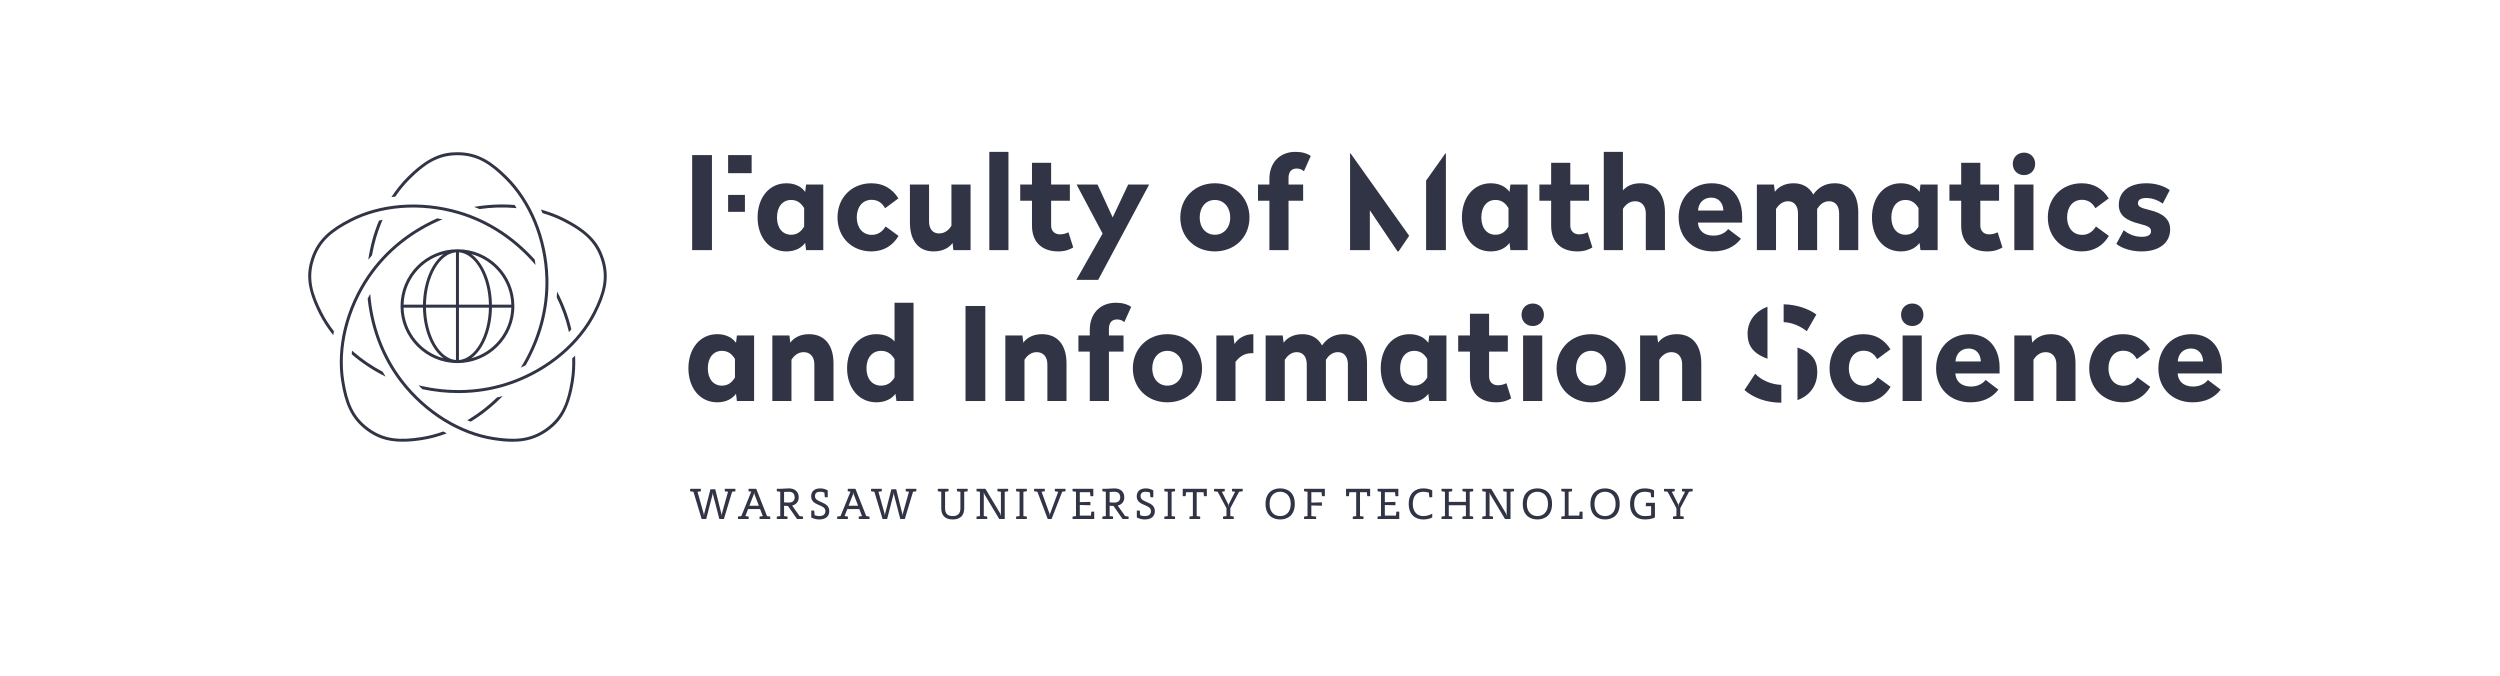 <?xml version="1.0" encoding="UTF-8" standalone="no"?>
<!-- Created with Inkscape (http://www.inkscape.org/) -->

<svg
   xmlns:dc="http://purl.org/dc/elements/1.1/"
   xmlns:cc="http://creativecommons.org/ns#"
   xmlns:rdf="http://www.w3.org/1999/02/22-rdf-syntax-ns#"
   xmlns:svg="http://www.w3.org/2000/svg"
   xmlns="http://www.w3.org/2000/svg"
   xmlns:sodipodi="http://sodipodi.sourceforge.net/DTD/sodipodi-0.dtd"
   xmlns:inkscape="http://www.inkscape.org/namespaces/inkscape"
   version="1.1"
   id="svg2833"
   xml:space="preserve"
   width="148mm"
   height="40mm"
   viewBox="0 0 559.37 151.181"
   sodipodi:docname="WUT.svg"
   inkscape:version="0.92.4 (5da689c313, 2019-01-14)"><defs
     id="defs2837"><clipPath
       clipPathUnits="userSpaceOnUse"
       id="clipPath2859"><path
         d="M 87.945,250.061 H 409.51 v 61.706 H 87.945 Z"
         id="path2857"
         inkscape:connector-curvature="0" /></clipPath><clipPath
       clipPathUnits="userSpaceOnUse"
       id="clipPath3175"><path
         d="M 88.945,35.999 H 321.24 V 97.705 H 88.945 Z"
         id="path3173"
         inkscape:connector-curvature="0" /></clipPath><clipPath
       clipPathUnits="userSpaceOnUse"
       id="clipPath3379"><path
         d="m 46,356.382 h 331.087 v 61.706 H 46 Z"
         id="path3377"
         inkscape:connector-curvature="0" /></clipPath><clipPath
       clipPathUnits="userSpaceOnUse"
       id="clipPath3637"><path
         d="M 442.945,450.31 H 755.2 v 86.494 H 442.945 Z"
         id="path3635"
         inkscape:connector-curvature="0" /></clipPath><clipPath
       clipPathUnits="userSpaceOnUse"
       id="clipPath3991"><path
         d="m 117.945,142.322 h 299.126 v 63.122 H 117.945 Z"
         id="path3989"
         inkscape:connector-curvature="0" /></clipPath><clipPath
       clipPathUnits="userSpaceOnUse"
       id="clipPath4299"><path
         d="M 441.945,356.224 H 683.41 v 61.864 H 441.945 Z"
         id="path4297"
         inkscape:connector-curvature="0" /></clipPath><clipPath
       clipPathUnits="userSpaceOnUse"
       id="clipPath4489"><path
         d="m 450.945,250.037 h 233.617 v 61.729 H 450.945 Z"
         id="path4487"
         inkscape:connector-curvature="0" /></clipPath><clipPath
       clipPathUnits="userSpaceOnUse"
       id="clipPath4547"><path
         d="m 94.554,462.705 h 313.013 v 61.704 H 94.554 Z"
         id="path4545"
         inkscape:connector-curvature="0" /></clipPath><clipPath
       clipPathUnits="userSpaceOnUse"
       id="clipPath4861"><path
         d="m 445.945,23.862 h 294.498 v 86.619 H 445.945 Z"
         id="path4859"
         inkscape:connector-curvature="0" /></clipPath><clipPath
       clipPathUnits="userSpaceOnUse"
       id="clipPath5145"><path
         d="m 445.945,130.891 h 366.406 v 86.62 H 445.945 Z"
         id="path5143"
         inkscape:connector-curvature="0" /></clipPath></defs><sodipodi:namedview
     pagecolor="#ffffff"
     bordercolor="#666666"
     borderopacity="1"
     objecttolerance="10"
     gridtolerance="10"
     guidetolerance="10"
     inkscape:pageopacity="0"
     inkscape:pageshadow="2"
     inkscape:window-width="1920"
     inkscape:window-height="1051"
     id="namedview2835"
     showgrid="false"
     units="mm"
     height="40mm"
     inkscape:zoom="0.84100751"
     inkscape:cx="117.11628"
     inkscape:cy="254.09329"
     inkscape:window-x="-9"
     inkscape:window-y="-9"
     inkscape:window-maximized="1"
     inkscape:current-layer="g2841" /><g
     id="g2841"
     inkscape:groupmode="layer"
     inkscape:label="PW-ksiega znaku_06-2018"
     transform="matrix(1.333,0,0,-1.333,0,151.181)"><path
       d="m 122.216,84.345 h 3.95 v 3.038 h -3.95 z m -6.035,-12.915 h 3.321 v 15.953 h -3.321 z m 6.035,6.425 h 2.822 v 2.843 h -2.822 z"
       style="fill:#313445;fill-opacity:1;fill-rule:nonzero;stroke:none"
       id="path2851"
       inkscape:connector-curvature="0" /><g
       id="g2853"
       inkscape:export-xdpi="96"
       inkscape:export-ydpi="96"
       transform="translate(-36.563,-223.839)"><g
         id="g2855"
         clip-path="url(#clipPath2859)"><g
           id="g2861"
           transform="translate(166.983,300.761)"><path
             d="m 0,0 c 0,-1.802 0.955,-2.909 2.366,-2.909 1.085,0 1.714,0.586 2.192,1.367 V 1.562 C 4.08,2.344 3.451,2.93 2.366,2.93 0.955,2.93 0,1.802 0,0 M 4.732,4.276 4.884,5.513 H 7.77 V -5.491 H 4.884 L 4.732,-4.276 C 4.167,-5.057 3.125,-5.709 1.584,-5.709 c -2.908,0 -4.84,2.41 -4.84,5.709 0,3.299 1.932,5.73 4.84,5.73 1.541,0 2.583,-0.651 3.148,-1.454"
             style="fill:#313445;fill-opacity:1;fill-rule:nonzero;stroke:none"
             id="path2863"
             inkscape:connector-curvature="0" /></g><g
           id="g2865"
           transform="translate(187.364,303.952)"><path
             d="m 0,0 -2.236,-1.65 c -0.456,0.826 -1.172,1.411 -2.257,1.411 -1.606,0 -2.497,-1.302 -2.497,-2.952 0,-1.628 0.912,-2.93 2.519,-2.93 1.085,0 1.823,0.586 2.322,1.411 l 2.17,-1.585 C -0.912,-7.901 -2.475,-8.9 -4.537,-8.9 c -3.321,0 -5.686,2.41 -5.686,5.709 0,3.3 2.365,5.73 5.686,5.73 C -2.475,2.539 -0.999,1.585 0,0"
             style="fill:#313445;fill-opacity:1;fill-rule:nonzero;stroke:none"
             id="path2867"
             inkscape:connector-curvature="0" /></g><g
           id="g2869"
           transform="translate(199.476,295.27)"><path
             d="m 0,0 h -2.887 l -0.13,1.194 c -0.608,-0.803 -1.607,-1.411 -3.213,-1.411 -2.583,0 -3.95,1.889 -3.95,4.841 v 6.381 h 3.212 V 4.797 c 0,-1.194 0.586,-1.997 1.671,-1.997 1.042,0 1.65,0.63 2.084,1.281 v 6.924 H 0 Z"
             style="fill:#313445;fill-opacity:1;fill-rule:nonzero;stroke:none"
             id="path2871"
             inkscape:connector-curvature="0" /></g><path
           d="m 205.835,295.27 h -3.212 v 16.496 h 3.212 z"
           style="fill:#313445;fill-opacity:1;fill-rule:nonzero;stroke:none"
           id="path2873"
           inkscape:connector-curvature="0" /><g
           id="g2875"
           transform="translate(212.997,306.274)"><path
             d="M 0,0 H 3.147 V -2.714 H 0 v -4.145 c 0,-0.934 0.586,-1.498 1.476,-1.498 0.673,0 1.107,0.195 1.432,0.348 l 0.803,-2.54 c -0.564,-0.369 -1.389,-0.673 -2.517,-0.673 -2.714,0 -4.407,1.541 -4.407,4.32 v 4.188 H -5.187 V 0 h 1.974 V 3.647 H 0 Z"
             style="fill:#313445;fill-opacity:1;fill-rule:nonzero;stroke:none"
             id="path2877"
             inkscape:connector-curvature="0" /></g><g
           id="g2879"
           transform="translate(220.897,290.277)"><path
             d="m 0,0 h -3.669 l 4.407,7.771 -4.363,8.226 h 3.516 l 2.54,-5.513 2.604,5.513 h 3.517 z"
             style="fill:#313445;fill-opacity:1;fill-rule:nonzero;stroke:none"
             id="path2881"
             inkscape:connector-curvature="0" /></g><g
           id="g2883"
           transform="translate(237.935,300.739)"><path
             d="m 0,0 c 0,-1.693 1.041,-2.887 2.539,-2.887 1.519,0 2.583,1.194 2.583,2.887 0,1.736 -1.064,2.952 -2.583,2.952 C 1.041,2.952 0,1.736 0,0 m 8.356,0 c 0,-3.3 -2.474,-5.687 -5.817,-5.687 -3.342,0 -5.795,2.387 -5.795,5.687 0,3.299 2.453,5.752 5.795,5.752 3.343,0 5.817,-2.453 5.817,-5.752"
             style="fill:#313445;fill-opacity:1;fill-rule:nonzero;stroke:none"
             id="path2885"
             inkscape:connector-curvature="0" /></g><g
           id="g2887"
           transform="translate(256.58,311.071)"><path
             d="m 0,0 -1.15,-2.562 c -0.26,0.261 -0.694,0.456 -1.237,0.456 -0.869,0 -1.346,-0.586 -1.346,-1.563 v -1.128 h 2.452 V -7.51 h -2.452 v -8.292 h -3.213 v 8.292 h -1.91 v 2.713 h 1.91 v 0.955 c 0,2.648 1.672,4.536 4.385,4.536 C -1.476,0.694 -0.608,0.434 0,0"
             style="fill:#313445;fill-opacity:1;fill-rule:nonzero;stroke:none"
             id="path2889"
             inkscape:connector-curvature="0" /></g><g
           id="g2891"
           transform="translate(275.94,306.947)"><path
             d="M 0,0 3.234,4.558 H 3.321 V -11.678 H 0 Z m -9.443,-4.992 v -6.686 h -3.32 V 4.558 h 0.086 l 9.833,-13.827 -1.779,-2.626 h -0.174 z"
             style="fill:#313445;fill-opacity:1;fill-rule:nonzero;stroke:none"
             id="path2893"
             inkscape:connector-curvature="0" /></g><g
           id="g2895"
           transform="translate(285.208,300.761)"><path
             d="m 0,0 c 0,-1.802 0.955,-2.909 2.365,-2.909 1.086,0 1.715,0.586 2.193,1.367 V 1.562 C 4.08,2.344 3.451,2.93 2.365,2.93 0.955,2.93 0,1.802 0,0 M 4.731,4.276 4.884,5.513 H 7.77 V -5.491 H 4.884 L 4.731,-4.276 C 4.167,-5.057 3.125,-5.709 1.584,-5.709 c -2.908,0 -4.84,2.41 -4.84,5.709 0,3.299 1.932,5.73 4.84,5.73 1.541,0 2.583,-0.651 3.147,-1.454"
             style="fill:#313445;fill-opacity:1;fill-rule:nonzero;stroke:none"
             id="path2897"
             inkscape:connector-curvature="0" /></g><g
           id="g2899"
           transform="translate(300.141,306.274)"><path
             d="M 0,0 H 3.147 V -2.714 H 0 v -4.145 c 0,-0.934 0.586,-1.498 1.476,-1.498 0.673,0 1.107,0.195 1.432,0.348 l 0.803,-2.54 c -0.564,-0.369 -1.389,-0.673 -2.517,-0.673 -2.714,0 -4.407,1.541 -4.407,4.32 v 4.188 H -5.187 V 0 h 1.974 V 3.647 H 0 Z"
             style="fill:#313445;fill-opacity:1;fill-rule:nonzero;stroke:none"
             id="path2901"
             inkscape:connector-curvature="0" /></g><g
           id="g2903"
           transform="translate(308.975,305.298)"><path
             d="m 0,0 c 0.629,0.695 1.541,1.194 2.93,1.194 2.691,0 4.124,-1.911 4.124,-4.884 v -6.338 H 3.842 v 6.165 c 0,1.215 -0.673,2.04 -1.78,2.04 -0.999,0 -1.65,-0.63 -2.062,-1.28 v -6.925 H -3.213 V 6.468 H 0 Z"
             style="fill:#313445;fill-opacity:1;fill-rule:nonzero;stroke:none"
             id="path2905"
             inkscape:connector-curvature="0" /></g><g
           id="g2907"
           transform="translate(321.585,301.912)"><path
             d="M 0,0 H 4.254 C 4.21,1.237 3.494,2.171 2.214,2.171 0.911,2.171 0.065,1.259 0,0 m 7.401,-0.998 v -1.02 h -7.423 c 0.087,-1.389 1.063,-2.193 2.626,-2.193 1.107,0 1.975,0.478 2.453,1.107 L 7.206,-4.732 C 6.12,-6.121 4.558,-6.859 2.496,-6.859 c -3.451,0 -5.752,2.388 -5.752,5.687 0,3.299 2.257,5.752 5.557,5.752 3.451,0 5.1,-2.562 5.1,-5.578"
             style="fill:#313445;fill-opacity:1;fill-rule:nonzero;stroke:none"
             id="path2909"
             inkscape:connector-curvature="0" /></g><g
           id="g2911"
           transform="translate(348.478,301.608)"><path
             d="m 0,0 v -6.338 h -3.213 v 6.165 c 0,1.215 -0.608,2.04 -1.671,2.04 -0.955,0 -1.585,-0.607 -2.019,-1.281 v -0.26 -6.664 h -3.212 v 6.165 c 0,1.215 -0.608,2.04 -1.671,2.04 -0.955,0 -1.585,-0.63 -2.019,-1.281 v -6.924 h -3.212 V 4.667 h 2.864 L -14,3.451 c 0.564,0.782 1.606,1.433 3.147,1.433 1.541,0 2.648,-0.694 3.299,-1.888 0.782,1.107 1.91,1.888 3.603,1.888 C -1.389,4.884 0,2.974 0,0"
             style="fill:#313445;fill-opacity:1;fill-rule:nonzero;stroke:none"
             id="path2913"
             inkscape:connector-curvature="0" /></g><g
           id="g2915"
           transform="translate(354.033,300.761)"><path
             d="m 0,0 c 0,-1.802 0.955,-2.909 2.365,-2.909 1.086,0 1.715,0.586 2.193,1.367 V 1.562 C 4.08,2.344 3.451,2.93 2.365,2.93 0.955,2.93 0,1.802 0,0 M 4.731,4.276 4.884,5.513 H 7.77 V -5.491 H 4.884 L 4.731,-4.276 C 4.167,-5.057 3.125,-5.709 1.584,-5.709 c -2.908,0 -4.84,2.41 -4.84,5.709 0,3.299 1.932,5.73 4.84,5.73 1.541,0 2.583,-0.651 3.147,-1.454"
             style="fill:#313445;fill-opacity:1;fill-rule:nonzero;stroke:none"
             id="path2917"
             inkscape:connector-curvature="0" /></g><g
           id="g2919"
           transform="translate(368.966,306.274)"><path
             d="M 0,0 H 3.147 V -2.714 H 0 v -4.145 c 0,-0.934 0.586,-1.498 1.476,-1.498 0.673,0 1.107,0.195 1.432,0.348 l 0.803,-2.54 c -0.564,-0.369 -1.389,-0.673 -2.517,-0.673 -2.714,0 -4.407,1.541 -4.407,4.32 v 4.188 H -5.187 V 0 h 1.974 V 3.647 H 0 Z"
             style="fill:#313445;fill-opacity:1;fill-rule:nonzero;stroke:none"
             id="path2921"
             inkscape:connector-curvature="0" /></g><path
           d="m 377.887,295.27 h -3.212 v 11.005 h 3.212 z m 0.283,14.477 c 0,-1.085 -0.782,-1.888 -1.867,-1.888 -1.107,0 -1.889,0.803 -1.889,1.888 0,1.086 0.782,1.889 1.889,1.889 1.085,0 1.867,-0.803 1.867,-1.889"
           style="fill:#313445;fill-opacity:1;fill-rule:nonzero;stroke:none"
           id="path2923"
           inkscape:connector-curvature="0" /><g
           id="g2925"
           transform="translate(390.519,303.952)"><path
             d="m 0,0 -2.236,-1.65 c -0.456,0.826 -1.172,1.411 -2.257,1.411 -1.606,0 -2.497,-1.302 -2.497,-2.952 0,-1.628 0.912,-2.93 2.519,-2.93 1.085,0 1.823,0.586 2.322,1.411 l 2.17,-1.585 C -0.912,-7.901 -2.475,-8.9 -4.537,-8.9 c -3.321,0 -5.686,2.41 -5.686,5.709 0,3.3 2.365,5.73 5.686,5.73 C -2.475,2.539 -0.999,1.585 0,0"
             style="fill:#313445;fill-opacity:1;fill-rule:nonzero;stroke:none"
             id="path2927"
             inkscape:connector-curvature="0" /></g><g
           id="g2929"
           transform="translate(400.764,305.341)"><path
             d="m 0,0 -1.172,-2.258 c -0.694,0.478 -1.628,0.935 -2.778,0.935 -0.891,0 -1.39,-0.283 -1.39,-0.87 0,-0.542 0.391,-0.781 1.954,-1.15 2.344,-0.563 3.451,-1.605 3.451,-3.256 0,-2.214 -1.802,-3.69 -4.797,-3.69 -1.671,0 -3.256,0.478 -4.233,1.26 l 1.238,2.301 c 0.759,-0.63 1.779,-1.108 3.017,-1.108 0.977,0 1.563,0.283 1.563,0.934 0,0.586 -0.391,0.868 -1.823,1.216 -2.453,0.607 -3.582,1.497 -3.582,3.212 0,2.214 1.715,3.625 4.645,3.625 C -2.387,1.151 -0.933,0.695 0,0"
             style="fill:#313445;fill-opacity:1;fill-rule:nonzero;stroke:none"
             id="path2931"
             inkscape:connector-curvature="0" /></g><g
           id="g2933"
           transform="translate(155.371,275.432)"><path
             d="m 0,0 c 0,-1.802 0.955,-2.909 2.366,-2.909 1.085,0 1.714,0.586 2.192,1.367 V 1.562 C 4.08,2.344 3.451,2.93 2.366,2.93 0.955,2.93 0,1.802 0,0 M 4.732,4.276 4.884,5.513 H 7.771 V -5.492 H 4.884 L 4.732,-4.276 C 4.167,-5.057 3.125,-5.709 1.584,-5.709 c -2.908,0 -4.84,2.41 -4.84,5.709 0,3.299 1.932,5.73 4.84,5.73 1.541,0 2.583,-0.651 3.148,-1.454"
             style="fill:#313445;fill-opacity:1;fill-rule:nonzero;stroke:none"
             id="path2935"
             inkscape:connector-curvature="0" /></g><g
           id="g2937"
           transform="translate(176.468,276.278)"><path
             d="m 0,0 v -6.338 h -3.212 v 6.165 c 0,1.215 -0.673,2.04 -1.78,2.04 -0.999,0 -1.65,-0.63 -2.062,-1.281 v -6.924 h -3.213 V 4.667 h 2.865 L -7.25,3.451 c 0.565,0.804 1.628,1.433 3.126,1.433 C -1.432,4.884 0,2.974 0,0"
             style="fill:#313445;fill-opacity:1;fill-rule:nonzero;stroke:none"
             id="path2939"
             inkscape:connector-curvature="0" /></g><g
           id="g2941"
           transform="translate(182.003,275.432)"><path
             d="m 0,0 c 0,-1.802 0.998,-2.909 2.452,-2.909 1.107,0 1.78,0.586 2.258,1.367 V 1.541 C 4.232,2.344 3.559,2.93 2.452,2.93 0.998,2.93 0,1.802 0,0 M 7.901,-5.492 H 5.035 L 4.862,-4.276 C 4.297,-5.057 3.234,-5.709 1.649,-5.709 c -2.909,0 -4.905,2.41 -4.905,5.709 0,3.299 1.996,5.73 4.905,5.73 1.563,0 2.518,-0.608 3.061,-1.216 v 6.49 h 3.191 z"
             style="fill:#313445;fill-opacity:1;fill-rule:nonzero;stroke:none"
             id="path2943"
             inkscape:connector-curvature="0" /></g><path
           d="m 201.949,269.94 h -3.321 v 15.954 h 3.321 z"
           style="fill:#313445;fill-opacity:1;fill-rule:nonzero;stroke:none"
           id="path2945"
           inkscape:connector-curvature="0" /><g
           id="g2947"
           transform="translate(215.58,276.278)"><path
             d="m 0,0 v -6.338 h -3.213 v 6.165 c 0,1.215 -0.673,2.04 -1.779,2.04 -0.999,0 -1.65,-0.63 -2.062,-1.281 v -6.924 h -3.213 V 4.667 h 2.865 L -7.25,3.451 c 0.564,0.804 1.628,1.433 3.126,1.433 C -1.433,4.884 0,2.974 0,0"
             style="fill:#313445;fill-opacity:1;fill-rule:nonzero;stroke:none"
             id="path2949"
             inkscape:connector-curvature="0" /></g><g
           id="g2951"
           transform="translate(226.433,285.742)"><path
             d="m 0,0 -1.151,-2.562 c -0.26,0.261 -0.694,0.456 -1.237,0.456 -0.868,0 -1.346,-0.586 -1.346,-1.563 v -1.128 h 2.453 V -7.51 h -2.453 v -8.292 h -3.212 v 8.292 h -1.91 v 2.713 h 1.91 v 0.955 c 0,2.648 1.671,4.536 4.385,4.536 C -1.476,0.694 -0.608,0.434 0,0"
             style="fill:#313445;fill-opacity:1;fill-rule:nonzero;stroke:none"
             id="path2953"
             inkscape:connector-curvature="0" /></g><g
           id="g2955"
           transform="translate(229.97,275.41)"><path
             d="m 0,0 c 0,-1.693 1.041,-2.887 2.539,-2.887 1.519,0 2.583,1.194 2.583,2.887 0,1.736 -1.064,2.952 -2.583,2.952 C 1.041,2.952 0,1.736 0,0 m 8.356,0 c 0,-3.3 -2.474,-5.687 -5.817,-5.687 -3.342,0 -5.795,2.387 -5.795,5.687 0,3.299 2.453,5.752 5.795,5.752 3.343,0 5.817,-2.453 5.817,-5.752"
             style="fill:#313445;fill-opacity:1;fill-rule:nonzero;stroke:none"
             id="path2957"
             inkscape:connector-curvature="0" /></g><g
           id="g2959"
           transform="translate(246.943,277.971)"><path
             d="m 0,0 h -0.261 c -1.28,0 -2.105,-0.63 -2.734,-1.455 V -8.031 H -6.208 V 2.974 h 2.865 L -3.169,1.519 C -2.627,2.43 -1.519,3.19 0,3.19 Z"
             style="fill:#313445;fill-opacity:1;fill-rule:nonzero;stroke:none"
             id="path2961"
             inkscape:connector-curvature="0" /></g><g
           id="g2963"
           transform="translate(266.022,276.278)"><path
             d="m 0,0 v -6.338 h -3.212 v 6.165 c 0,1.215 -0.609,2.04 -1.672,2.04 -0.955,0 -1.585,-0.607 -2.018,-1.281 v -0.26 -6.664 h -3.213 v 6.165 c 0,1.215 -0.608,2.04 -1.671,2.04 -0.955,0 -1.585,-0.63 -2.019,-1.281 v -6.924 h -3.212 V 4.667 h 2.864 L -14,3.451 c 0.564,0.782 1.606,1.433 3.147,1.433 1.541,0 2.649,-0.694 3.3,-1.888 0.781,1.107 1.909,1.888 3.602,1.888 C -1.389,4.884 0,2.974 0,0"
             style="fill:#313445;fill-opacity:1;fill-rule:nonzero;stroke:none"
             id="path2965"
             inkscape:connector-curvature="0" /></g><g
           id="g2967"
           transform="translate(271.578,275.432)"><path
             d="m 0,0 c 0,-1.802 0.955,-2.909 2.366,-2.909 1.085,0 1.715,0.586 2.192,1.367 V 1.562 C 4.081,2.344 3.451,2.93 2.366,2.93 0.955,2.93 0,1.802 0,0 M 4.732,4.276 4.884,5.513 H 7.771 V -5.492 H 4.884 L 4.732,-4.276 C 4.168,-5.057 3.125,-5.709 1.585,-5.709 c -2.909,0 -4.841,2.41 -4.841,5.709 0,3.299 1.932,5.73 4.841,5.73 1.54,0 2.583,-0.651 3.147,-1.454"
             style="fill:#313445;fill-opacity:1;fill-rule:nonzero;stroke:none"
             id="path2969"
             inkscape:connector-curvature="0" /></g><g
           id="g2971"
           transform="translate(286.511,280.945)"><path
             d="M 0,0 H 3.147 V -2.714 H 0 v -4.145 c 0,-0.933 0.586,-1.498 1.476,-1.498 0.673,0 1.107,0.196 1.432,0.348 l 0.803,-2.54 c -0.564,-0.369 -1.389,-0.673 -2.517,-0.673 -2.714,0 -4.407,1.542 -4.407,4.32 v 4.188 H -5.187 V 0 h 1.974 V 3.647 H 0 Z"
             style="fill:#313445;fill-opacity:1;fill-rule:nonzero;stroke:none"
             id="path2973"
             inkscape:connector-curvature="0" /></g><path
           d="m 295.432,269.94 h -3.212 v 11.005 h 3.212 z m 0.282,14.478 c 0,-1.085 -0.782,-1.889 -1.867,-1.889 -1.107,0 -1.888,0.804 -1.888,1.889 0,1.085 0.781,1.888 1.888,1.888 1.085,0 1.867,-0.803 1.867,-1.888"
           style="fill:#313445;fill-opacity:1;fill-rule:nonzero;stroke:none"
           id="path2975"
           inkscape:connector-curvature="0" /><g
           id="g2977"
           transform="translate(301.096,275.41)"><path
             d="m 0,0 c 0,-1.693 1.041,-2.887 2.539,-2.887 1.519,0 2.583,1.194 2.583,2.887 0,1.736 -1.064,2.952 -2.583,2.952 C 1.041,2.952 0,1.736 0,0 m 8.356,0 c 0,-3.3 -2.474,-5.687 -5.817,-5.687 -3.342,0 -5.795,2.387 -5.795,5.687 0,3.299 2.453,5.752 5.795,5.752 3.343,0 5.817,-2.453 5.817,-5.752"
             style="fill:#313445;fill-opacity:1;fill-rule:nonzero;stroke:none"
             id="path2979"
             inkscape:connector-curvature="0" /></g><g
           id="g2981"
           transform="translate(322.128,276.278)"><path
             d="m 0,0 v -6.338 h -3.213 v 6.165 c 0,1.215 -0.673,2.04 -1.779,2.04 -0.999,0 -1.65,-0.63 -2.062,-1.281 v -6.924 h -3.213 V 4.667 h 2.865 L -7.25,3.451 c 0.564,0.804 1.628,1.433 3.126,1.433 C -1.433,4.884 0,2.974 0,0"
             style="fill:#313445;fill-opacity:1;fill-rule:nonzero;stroke:none"
             id="path2983"
             inkscape:connector-curvature="0" /></g><g
           id="g2985"
           transform="translate(341.597,274.802)"><path
             d="M 0,0 C 0,-2.236 -1.216,-3.95 -3.321,-4.71 V 4.124 C -0.825,3.256 0,1.953 0,0 m -5.644,8.379 v 2.995 c 2.171,-0.044 4.168,-0.738 5.492,-1.715 l -1.607,-2.8 c -0.976,0.76 -2.322,1.455 -3.885,1.52 M -8.357,2.236 c -2.539,0.911 -3.342,2.323 -3.342,4.211 0,2.105 1.302,3.776 3.342,4.514 z m 2.323,-4.385 v -2.995 c -2.432,0 -4.623,0.76 -6.186,2.127 l 1.801,2.735 c 1.042,-1.107 2.779,-1.823 4.385,-1.867"
             style="fill:#313445;fill-opacity:1;fill-rule:nonzero;stroke:none"
             id="path2987"
             inkscape:connector-curvature="0" /></g><g
           id="g2989"
           transform="translate(353.882,278.622)"><path
             d="m 0,0 -2.236,-1.649 c -0.456,0.825 -1.172,1.41 -2.257,1.41 -1.606,0 -2.497,-1.302 -2.497,-2.951 0,-1.628 0.912,-2.931 2.519,-2.931 1.085,0 1.823,0.587 2.322,1.411 l 2.17,-1.584 c -0.933,-1.607 -2.496,-2.605 -4.558,-2.605 -3.321,0 -5.686,2.409 -5.686,5.709 0,3.299 2.365,5.729 5.686,5.729 C -2.475,2.539 -0.999,1.585 0,0"
             style="fill:#313445;fill-opacity:1;fill-rule:nonzero;stroke:none"
             id="path2991"
             inkscape:connector-curvature="0" /></g><path
           d="m 359.134,269.94 h -3.212 v 11.005 h 3.212 z m 0.283,14.478 c 0,-1.085 -0.782,-1.889 -1.867,-1.889 -1.107,0 -1.889,0.804 -1.889,1.889 0,1.085 0.782,1.888 1.889,1.888 1.085,0 1.867,-0.803 1.867,-1.888"
           style="fill:#313445;fill-opacity:1;fill-rule:nonzero;stroke:none"
           id="path2993"
           inkscape:connector-curvature="0" /><g
           id="g2995"
           transform="translate(364.799,276.582)"><path
             d="M 0,0 H 4.254 C 4.21,1.237 3.494,2.171 2.214,2.171 0.911,2.171 0.065,1.259 0,0 m 7.401,-0.998 v -1.02 h -7.423 c 0.087,-1.389 1.063,-2.193 2.626,-2.193 1.107,0 1.975,0.478 2.453,1.107 L 7.206,-4.732 C 6.12,-6.121 4.558,-6.859 2.496,-6.859 c -3.451,0 -5.752,2.388 -5.752,5.687 0,3.299 2.257,5.752 5.557,5.752 3.451,0 5.1,-2.562 5.1,-5.578"
             style="fill:#313445;fill-opacity:1;fill-rule:nonzero;stroke:none"
             id="path2997"
             inkscape:connector-curvature="0" /></g><g
           id="g2999"
           transform="translate(384.941,276.278)"><path
             d="m 0,0 v -6.338 h -3.213 v 6.165 c 0,1.215 -0.673,2.04 -1.779,2.04 -0.999,0 -1.65,-0.63 -2.062,-1.281 v -6.924 h -3.213 V 4.667 h 2.865 L -7.25,3.451 c 0.564,0.804 1.628,1.433 3.126,1.433 C -1.433,4.884 0,2.974 0,0"
             style="fill:#313445;fill-opacity:1;fill-rule:nonzero;stroke:none"
             id="path3001"
             inkscape:connector-curvature="0" /></g><g
           id="g3003"
           transform="translate(397.465,278.622)"><path
             d="m 0,0 -2.236,-1.649 c -0.456,0.825 -1.172,1.41 -2.257,1.41 -1.606,0 -2.497,-1.302 -2.497,-2.951 0,-1.628 0.912,-2.931 2.519,-2.931 1.085,0 1.823,0.587 2.322,1.411 l 2.17,-1.584 c -0.933,-1.607 -2.496,-2.605 -4.558,-2.605 -3.321,0 -5.686,2.409 -5.686,5.709 0,3.299 2.365,5.729 5.686,5.729 C -2.475,2.539 -0.999,1.585 0,0"
             style="fill:#313445;fill-opacity:1;fill-rule:nonzero;stroke:none"
             id="path3005"
             inkscape:connector-curvature="0" /></g><g
           id="g3007"
           transform="translate(402.109,276.582)"><path
             d="M 0,0 H 4.254 C 4.21,1.237 3.494,2.171 2.214,2.171 0.911,2.171 0.065,1.259 0,0 m 7.401,-0.998 v -1.02 h -7.423 c 0.087,-1.389 1.063,-2.193 2.626,-2.193 1.107,0 1.975,0.478 2.453,1.107 L 7.206,-4.732 C 6.12,-6.121 4.558,-6.859 2.496,-6.859 c -3.451,0 -5.752,2.388 -5.752,5.687 0,3.299 2.257,5.752 5.557,5.752 3.451,0 5.1,-2.562 5.1,-5.578"
             style="fill:#313445;fill-opacity:1;fill-rule:nonzero;stroke:none"
             id="path3009"
             inkscape:connector-curvature="0" /></g><g
           id="g3011"
           transform="translate(159.994,255.202)"><path
             d="m 0,0 c 0.022,-0.144 0.022,-0.295 0,-0.416 l -0.544,-0.076 -1.377,-4.574 h -0.763 l -1.066,4.12 -0.031,0.303 h -0.015 l -0.03,-0.303 -1.066,-4.12 h -0.764 l -1.376,4.574 -0.544,0.076 c -0.023,0.121 -0.023,0.272 0,0.416 h 1.777 c 0.022,-0.144 0.022,-0.295 0,-0.416 l -0.552,-0.076 1.043,-3.705 0.03,-0.302 h 0.016 l 0.03,0.302 1.051,4.121 h 0.809 l 1.028,-4.121 0.03,-0.302 h 0.015 l 0.031,0.302 1.043,3.713 -0.537,0.068 c -0.022,0.121 -0.022,0.272 0,0.416 z"
             style="fill:#313445;fill-opacity:1;fill-rule:nonzero;stroke:none"
             id="path3013"
             inkscape:connector-curvature="0" /></g><g
           id="g3015"
           transform="translate(163.188,254.333)"><path
             d="M 0,0 -0.03,0.302 H -0.045 L -0.076,0 -0.839,-1.966 h 1.587 z m 2.654,-3.781 c 0.022,-0.121 0.022,-0.272 0,-0.416 H 0.877 c -0.023,0.144 -0.023,0.295 0,0.416 l 0.537,0.068 -0.454,1.18 h -2.019 l -0.461,-1.172 0.552,-0.076 c 0.023,-0.121 0.023,-0.272 0,-0.416 h -1.777 c -0.022,0.144 -0.022,0.295 0,0.416 l 0.552,0.076 1.671,4.106 -0.454,0.052 c -0.022,0.121 -0.022,0.272 0,0.416 H 0.31 l 1.815,-4.582 z"
             style="fill:#313445;fill-opacity:1;fill-rule:nonzero;stroke:none"
             id="path3017"
             inkscape:connector-curvature="0" /></g><g
           id="g3019"
           transform="translate(168.173,252.926)"><path
             d="m 0,0 c 0.257,-0.023 0.521,-0.031 0.809,-0.031 0.552,0 0.968,0.265 0.968,0.87 0,0.68 -0.416,0.945 -0.968,0.945 C 0.521,1.784 0.257,1.777 0,1.754 Z m 3.168,-2.374 c 0.022,-0.121 0.022,-0.273 0,-0.416 H 2.17 L 0.65,-0.598 C 0.423,-0.59 0.204,-0.583 0,-0.568 v -1.731 l 0.567,-0.075 c 0.023,-0.121 0.023,-0.273 0,-0.416 H -1.21 c -0.023,0.143 -0.023,0.295 0,0.416 l 0.567,0.075 V 1.784 L -1.21,1.86 c -0.023,0.121 -0.023,0.272 0,0.416 h 0.567 c 0.461,0 0.915,0.075 1.452,0.075 0.922,0 1.648,-0.491 1.648,-1.512 0,-0.748 -0.454,-1.21 -1.104,-1.376 l 1.248,-1.762 z"
             style="fill:#313445;fill-opacity:1;fill-rule:nonzero;stroke:none"
             id="path3021"
             inkscape:connector-curvature="0" /></g><g
           id="g3023"
           transform="translate(175.759,251.467)"><path
             d="m 0,0 c 0,-0.885 -0.597,-1.407 -1.686,-1.407 -0.545,0 -0.983,0.152 -1.339,0.333 v 1.149 c 0.129,0.023 0.363,0.023 0.492,0 l 0.075,-0.771 c 0.242,-0.09 0.507,-0.144 0.772,-0.144 0.567,0 1.035,0.227 1.035,0.84 0,1.217 -2.389,0.786 -2.389,2.488 0,0.786 0.529,1.322 1.52,1.322 0.544,0 0.907,-0.151 1.262,-0.332 v -1.15 c -0.128,-0.022 -0.362,-0.022 -0.491,0 L -0.824,3.115 C -1.036,3.191 -1.271,3.243 -1.52,3.243 -2.117,3.243 -2.397,3.017 -2.397,2.488 -2.397,1.331 0,1.686 0,0"
             style="fill:#313445;fill-opacity:1;fill-rule:nonzero;stroke:none"
             id="path3025"
             inkscape:connector-curvature="0" /></g><g
           id="g3027"
           transform="translate(179.843,254.333)"><path
             d="M 0,0 -0.031,0.302 H -0.046 L -0.076,0 -0.84,-1.966 h 1.588 z m 2.654,-3.781 c 0.023,-0.121 0.023,-0.272 0,-0.416 H 0.877 c -0.023,0.144 -0.023,0.295 0,0.416 l 0.537,0.068 -0.454,1.18 h -2.019 l -0.461,-1.172 0.552,-0.076 c 0.023,-0.121 0.023,-0.272 0,-0.416 h -1.777 c -0.022,0.144 -0.022,0.295 0,0.416 l 0.552,0.076 1.671,4.106 -0.453,0.052 c -0.023,0.121 -0.023,0.272 0,0.416 H 0.31 l 1.814,-4.582 z"
             style="fill:#313445;fill-opacity:1;fill-rule:nonzero;stroke:none"
             id="path3029"
             inkscape:connector-curvature="0" /></g><g
           id="g3031"
           transform="translate(190.363,255.202)"><path
             d="m 0,0 c 0.023,-0.144 0.023,-0.295 0,-0.416 l -0.545,-0.076 -1.376,-4.574 h -0.763 l -1.066,4.12 -0.031,0.303 h -0.015 l -0.03,-0.303 -1.066,-4.12 h -0.764 l -1.376,4.574 -0.544,0.076 c -0.023,0.121 -0.023,0.272 0,0.416 h 1.777 c 0.022,-0.144 0.022,-0.295 0,-0.416 l -0.552,-0.076 1.043,-3.705 0.03,-0.302 h 0.016 l 0.03,0.302 1.051,4.121 h 0.809 l 1.028,-4.121 0.03,-0.302 h 0.015 l 0.031,0.302 1.043,3.713 -0.537,0.068 c -0.022,0.121 -0.022,0.272 0,0.416 z"
             style="fill:#313445;fill-opacity:1;fill-rule:nonzero;stroke:none"
             id="path3033"
             inkscape:connector-curvature="0" /></g><g
           id="g3035"
           transform="translate(198.978,255.202)"><path
             d="m 0,0 c 0.023,-0.144 0.023,-0.295 0,-0.416 l -0.567,-0.076 v -2.797 c 0,-1.248 -0.749,-1.853 -1.928,-1.853 -1.18,0 -1.928,0.605 -1.928,1.853 v 2.797 l -0.567,0.076 c -0.023,0.121 -0.023,0.272 0,0.416 h 1.776 c 0.023,-0.144 0.023,-0.295 0,-0.416 l -0.567,-0.076 v -2.797 c 0,-0.832 0.409,-1.286 1.286,-1.286 0.877,0 1.285,0.454 1.285,1.286 v 2.797 l -0.567,0.076 C -1.8,-0.295 -1.8,-0.144 -1.777,0 Z"
             style="fill:#313445;fill-opacity:1;fill-rule:nonzero;stroke:none"
             id="path3037"
             inkscape:connector-curvature="0" /></g><g
           id="g3039"
           transform="translate(205.778,255.202)"><path
             d="M 0,0 C 0.023,-0.144 0.023,-0.295 0,-0.416 L -0.567,-0.492 V -5.066 H -1.49 l -2.495,4.166 -0.083,0.302 h -0.015 v -3.977 l 0.567,-0.075 c 0.023,-0.121 0.023,-0.273 0,-0.416 h -1.777 c -0.022,0.143 -0.022,0.295 0,0.416 l 0.567,0.075 v 4.083 l -0.567,0.076 c -0.022,0.121 -0.022,0.272 0,0.416 h 1.49 l 2.487,-4.159 0.091,-0.378 h 0.015 v 4.045 l -0.567,0.076 C -1.8,-0.295 -1.8,-0.144 -1.777,0 Z"
             style="fill:#313445;fill-opacity:1;fill-rule:nonzero;stroke:none"
             id="path3041"
             inkscape:connector-curvature="0" /></g><g
           id="g3043"
           transform="translate(208.911,250.552)"><path
             d="M 0,0 C 0.023,-0.121 0.023,-0.273 0,-0.416 H -1.777 C -1.8,-0.273 -1.8,-0.121 -1.777,0 L -1.21,0.075 V 4.158 L -1.777,4.234 C -1.8,4.355 -1.8,4.506 -1.777,4.65 H 0 C 0.023,4.506 0.023,4.355 0,4.234 L -0.567,4.158 V 0.075 Z"
             style="fill:#313445;fill-opacity:1;fill-rule:nonzero;stroke:none"
             id="path3045"
             inkscape:connector-curvature="0" /></g><g
           id="g3047"
           transform="translate(215.399,255.202)"><path
             d="m 0,0 c 0.022,-0.144 0.022,-0.295 0,-0.416 l -0.537,-0.068 -1.792,-4.582 h -0.642 l -1.74,4.582 -0.536,0.068 c -0.023,0.121 -0.023,0.272 0,0.416 h 1.777 c 0.022,-0.144 0.022,-0.295 0,-0.416 l -0.538,-0.068 1.346,-3.713 0.03,-0.302 h 0.016 l 0.03,0.302 1.376,3.705 -0.552,0.076 c -0.022,0.121 -0.022,0.272 0,0.416 z"
             style="fill:#313445;fill-opacity:1;fill-rule:nonzero;stroke:none"
             id="path3049"
             inkscape:connector-curvature="0" /></g><g
           id="g3051"
           transform="translate(219.742,251.361)"><path
             d="m 0,0 c 0.128,0.023 0.363,0.023 0.491,0 v -1.225 h -3.629 c -0.023,0.144 -0.023,0.295 0,0.416 l 0.567,0.075 v 4.083 l -0.567,0.077 c -0.023,0.12 -0.023,0.271 0,0.415 H 0.34 V 2.616 c -0.128,-0.022 -0.363,-0.022 -0.492,0 l -0.06,0.658 H -1.928 V 1.603 l 1.776,0.045 V 1.081 l -1.776,0.046 v -1.785 h 1.867 z"
             style="fill:#313445;fill-opacity:1;fill-rule:nonzero;stroke:none"
             id="path3053"
             inkscape:connector-curvature="0" /></g><g
           id="g3055"
           transform="translate(222.821,252.926)"><path
             d="m 0,0 c 0.257,-0.023 0.521,-0.031 0.809,-0.031 0.552,0 0.968,0.265 0.968,0.87 0,0.68 -0.416,0.945 -0.968,0.945 C 0.521,1.784 0.257,1.777 0,1.754 Z m 3.168,-2.374 c 0.022,-0.121 0.022,-0.273 0,-0.416 H 2.17 L 0.65,-0.598 C 0.423,-0.59 0.204,-0.583 0,-0.568 v -1.731 l 0.567,-0.075 c 0.023,-0.121 0.023,-0.273 0,-0.416 H -1.21 c -0.023,0.143 -0.023,0.295 0,0.416 l 0.567,0.075 V 1.784 L -1.21,1.86 c -0.023,0.121 -0.023,0.272 0,0.416 h 0.567 c 0.461,0 0.915,0.075 1.452,0.075 0.922,0 1.648,-0.491 1.648,-1.512 0,-0.748 -0.454,-1.21 -1.104,-1.376 l 1.248,-1.762 z"
             style="fill:#313445;fill-opacity:1;fill-rule:nonzero;stroke:none"
             id="path3057"
             inkscape:connector-curvature="0" /></g><g
           id="g3059"
           transform="translate(230.407,251.467)"><path
             d="m 0,0 c 0,-0.885 -0.597,-1.407 -1.686,-1.407 -0.545,0 -0.983,0.152 -1.339,0.333 v 1.149 c 0.129,0.023 0.363,0.023 0.492,0 l 0.075,-0.771 c 0.242,-0.09 0.507,-0.144 0.772,-0.144 0.567,0 1.035,0.227 1.035,0.84 0,1.217 -2.389,0.786 -2.389,2.488 0,0.786 0.529,1.322 1.52,1.322 0.544,0 0.907,-0.151 1.262,-0.332 v -1.15 c -0.128,-0.022 -0.362,-0.022 -0.491,0 L -0.824,3.115 C -1.036,3.191 -1.271,3.243 -1.52,3.243 -2.117,3.243 -2.397,3.017 -2.397,2.488 -2.397,1.331 0,1.686 0,0"
             style="fill:#313445;fill-opacity:1;fill-rule:nonzero;stroke:none"
             id="path3061"
             inkscape:connector-curvature="0" /></g><g
           id="g3063"
           transform="translate(233.788,250.552)"><path
             d="M 0,0 C 0.023,-0.121 0.023,-0.273 0,-0.416 H -1.777 C -1.8,-0.273 -1.8,-0.121 -1.777,0 L -1.21,0.075 V 4.158 L -1.777,4.234 C -1.8,4.355 -1.8,4.506 -1.777,4.65 H 0 C 0.023,4.506 0.023,4.355 0,4.234 L -0.567,4.158 V 0.075 Z"
             style="fill:#313445;fill-opacity:1;fill-rule:nonzero;stroke:none"
             id="path3065"
             inkscape:connector-curvature="0" /></g><g
           id="g3067"
           transform="translate(239.135,253.977)"><path
             d="m 0,0 c -0.129,-0.023 -0.363,-0.023 -0.492,0 l -0.06,0.657 H -1.701 V -3.35 h 0.007 l 0.567,-0.075 c 0.023,-0.121 0.023,-0.273 0,-0.416 h -1.777 c -0.023,0.143 -0.023,0.295 0,0.416 l 0.56,0.075 V 0.657 H -3.493 L -3.554,0 C -3.682,-0.023 -3.917,-0.023 -4.045,0 V 1.225 H 0 Z"
             style="fill:#313445;fill-opacity:1;fill-rule:nonzero;stroke:none"
             id="path3069"
             inkscape:connector-curvature="0" /></g><g
           id="g3071"
           transform="translate(243.076,250.627)"><path
             d="m 0,0 0.567,-0.075 c 0.023,-0.122 0.023,-0.273 0,-0.416 H -1.21 c -0.023,0.143 -0.023,0.294 0,0.416 L -0.643,0 v 1.316 l -1.482,2.767 -0.597,0.075 c -0.023,0.122 -0.023,0.272 0,0.416 h 1.777 c 0.022,-0.144 0.022,-0.294 0,-0.416 l -0.477,-0.067 1.074,-2.125 0.03,-0.378 h 0.016 l 0.03,0.378 1.074,2.117 -0.507,0.075 C 0.272,4.28 0.272,4.43 0.295,4.574 H 2.072 C 2.094,4.43 2.094,4.28 2.072,4.158 L 1.474,4.091 0,1.316 Z"
             style="fill:#313445;fill-opacity:1;fill-rule:nonzero;stroke:none"
             id="path3073"
             inkscape:connector-curvature="0" /></g><g
           id="g3075"
           transform="translate(253.218,252.669)"><path
             d="m 0,0 c 0,1.436 -0.847,2.042 -1.777,2.042 -0.93,0 -1.776,-0.606 -1.776,-2.042 0,-1.436 0.846,-2.042 1.776,-2.042 C -0.847,-2.042 0,-1.436 0,0 m 0.68,0 c 0,-1.958 -1.262,-2.609 -2.457,-2.609 -1.194,0 -2.457,0.651 -2.457,2.609 0,1.958 1.263,2.608 2.457,2.608 1.195,0 2.457,-0.65 2.457,-2.608"
             style="fill:#313445;fill-opacity:1;fill-rule:nonzero;stroke:none"
             id="path3077"
             inkscape:connector-curvature="0" /></g><g
           id="g3079"
           transform="translate(258.945,253.977)"><path
             d="m 0,0 c -0.129,-0.023 -0.363,-0.023 -0.491,0 l -0.061,0.657 h -1.717 v -1.746 l 1.778,0.045 v -0.567 l -1.778,0.046 V -3.35 l 0.794,-0.075 c 0.023,-0.121 0.023,-0.273 0,-0.416 h -2.003 c -0.023,0.143 -0.023,0.295 0,0.416 l 0.567,0.075 v 4.083 l -0.567,0.076 c -0.023,0.121 -0.023,0.272 0,0.416 H 0 Z"
             style="fill:#313445;fill-opacity:1;fill-rule:nonzero;stroke:none"
             id="path3081"
             inkscape:connector-curvature="0" /></g><g
           id="g3083"
           transform="translate(266.546,253.977)"><path
             d="m 0,0 c -0.129,-0.023 -0.363,-0.023 -0.492,0 l -0.06,0.657 H -1.701 V -3.35 h 0.007 l 0.567,-0.075 c 0.023,-0.121 0.023,-0.273 0,-0.416 h -1.777 c -0.023,0.143 -0.023,0.295 0,0.416 l 0.56,0.075 V 0.657 H -3.493 L -3.554,0 C -3.682,-0.023 -3.917,-0.023 -4.045,0 V 1.225 H 0 Z"
             style="fill:#313445;fill-opacity:1;fill-rule:nonzero;stroke:none"
             id="path3085"
             inkscape:connector-curvature="0" /></g><g
           id="g3087"
           transform="translate(270.941,251.361)"><path
             d="m 0,0 c 0.128,0.023 0.363,0.023 0.491,0 v -1.225 h -3.629 c -0.023,0.144 -0.023,0.295 0,0.416 l 0.567,0.075 v 4.083 l -0.567,0.077 c -0.023,0.12 -0.023,0.271 0,0.415 H 0.34 V 2.616 c -0.129,-0.022 -0.363,-0.022 -0.492,0 l -0.06,0.658 H -1.928 V 1.603 l 1.776,0.045 V 1.081 l -1.776,0.046 v -1.785 h 1.867 z"
             style="fill:#313445;fill-opacity:1;fill-rule:nonzero;stroke:none"
             id="path3089"
             inkscape:connector-curvature="0" /></g><g
           id="g3091"
           transform="translate(276.969,254.945)"><path
             d="m 0,0 v -1.15 c -0.129,-0.022 -0.363,-0.022 -0.492,0 l -0.075,0.764 c -0.279,0.091 -0.605,0.151 -0.923,0.151 -1.005,0 -1.776,-0.604 -1.776,-2.041 0,-1.437 0.847,-2.042 1.776,-2.042 0.575,0 1.149,0.198 1.49,0.416 v -0.65 c -0.356,-0.181 -0.87,-0.333 -1.49,-0.333 -1.194,0 -2.457,0.651 -2.457,2.609 0,1.958 1.263,2.609 2.457,2.609 C -0.87,0.333 -0.356,0.182 0,0"
             style="fill:#313445;fill-opacity:1;fill-rule:nonzero;stroke:none"
             id="path3093"
             inkscape:connector-curvature="0" /></g><g
           id="g3095"
           transform="translate(283.829,250.552)"><path
             d="M 0,0 C 0.022,-0.121 0.022,-0.273 0,-0.416 H -1.777 C -1.8,-0.273 -1.8,-0.121 -1.777,0 L -1.21,0.075 V 1.89 H -4.083 V 0.075 L -3.516,0 c 0.023,-0.121 0.023,-0.273 0,-0.416 h -1.777 c -0.022,0.143 -0.022,0.295 0,0.416 l 0.567,0.075 v 4.083 l -0.567,0.076 c -0.022,0.121 -0.022,0.272 0,0.416 h 1.777 c 0.023,-0.144 0.023,-0.295 0,-0.416 L -4.083,4.158 V 2.457 H -1.21 V 4.158 L -1.777,4.234 C -1.8,4.355 -1.8,4.506 -1.777,4.65 H 0 C 0.022,4.506 0.022,4.355 0,4.234 L -0.567,4.158 V 0.075 Z"
             style="fill:#313445;fill-opacity:1;fill-rule:nonzero;stroke:none"
             id="path3097"
             inkscape:connector-curvature="0" /></g><g
           id="g3099"
           transform="translate(290.674,255.202)"><path
             d="M 0,0 C 0.023,-0.144 0.023,-0.295 0,-0.416 L -0.567,-0.492 V -5.066 H -1.49 l -2.495,4.166 -0.083,0.302 h -0.015 v -3.977 l 0.567,-0.075 c 0.023,-0.121 0.023,-0.273 0,-0.416 h -1.777 c -0.022,0.143 -0.022,0.295 0,0.416 l 0.567,0.075 v 4.083 l -0.567,0.076 c -0.022,0.121 -0.022,0.272 0,0.416 h 1.49 l 2.487,-4.159 0.091,-0.378 h 0.015 v 4.045 l -0.567,0.076 C -1.8,-0.295 -1.8,-0.144 -1.777,0 Z"
             style="fill:#313445;fill-opacity:1;fill-rule:nonzero;stroke:none"
             id="path3101"
             inkscape:connector-curvature="0" /></g><g
           id="g3103"
           transform="translate(296.4,252.669)"><path
             d="m 0,0 c 0,1.436 -0.847,2.042 -1.777,2.042 -0.93,0 -1.776,-0.606 -1.776,-2.042 0,-1.436 0.846,-2.042 1.776,-2.042 C -0.847,-2.042 0,-1.436 0,0 m 0.68,0 c 0,-1.958 -1.262,-2.609 -2.457,-2.609 -1.194,0 -2.457,0.651 -2.457,2.609 0,1.958 1.263,2.608 2.457,2.608 1.195,0 2.457,-0.65 2.457,-2.608"
             style="fill:#313445;fill-opacity:1;fill-rule:nonzero;stroke:none"
             id="path3105"
             inkscape:connector-curvature="0" /></g><g
           id="g3107"
           transform="translate(301.71,251.361)"><path
             d="m 0,0 c 0.128,0.023 0.363,0.023 0.491,0 v -1.225 h -3.553 c -0.023,0.144 -0.023,0.295 0,0.416 l 0.567,0.075 v 4.083 l -0.567,0.077 c -0.023,0.12 -0.023,0.271 0,0.415 h 1.777 c 0.022,-0.144 0.022,-0.295 0,-0.415 L -1.853,3.349 v -4.007 h 1.792 z"
             style="fill:#313445;fill-opacity:1;fill-rule:nonzero;stroke:none"
             id="path3109"
             inkscape:connector-curvature="0" /></g><g
           id="g3111"
           transform="translate(307.753,252.669)"><path
             d="m 0,0 c 0,1.436 -0.847,2.042 -1.777,2.042 -0.93,0 -1.776,-0.606 -1.776,-2.042 0,-1.436 0.846,-2.042 1.776,-2.042 C -0.847,-2.042 0,-1.436 0,0 m 0.68,0 c 0,-1.958 -1.262,-2.609 -2.457,-2.609 -1.194,0 -2.457,0.651 -2.457,2.609 0,1.958 1.263,2.608 2.457,2.608 1.195,0 2.457,-0.65 2.457,-2.608"
             style="fill:#313445;fill-opacity:1;fill-rule:nonzero;stroke:none"
             id="path3113"
             inkscape:connector-curvature="0" /></g><g
           id="g3115"
           transform="translate(314.349,250.393)"><path
             d="m 0,0 c -0.355,-0.181 -0.945,-0.333 -1.717,-0.333 -1.194,0 -2.457,0.651 -2.457,2.609 0,1.958 1.263,2.608 2.457,2.608 0.696,0 1.21,-0.151 1.566,-0.332 V 3.402 C -0.28,3.38 -0.514,3.38 -0.643,3.402 l -0.076,0.756 c -0.287,0.099 -0.634,0.159 -0.998,0.159 -1.005,0 -1.776,-0.605 -1.776,-2.041 0,-1.437 0.847,-2.042 1.776,-2.042 0.432,0 0.787,0.038 1.074,0.099 v 1.565 h -0.899 l 0.037,0.567 H 0 Z"
             style="fill:#313445;fill-opacity:1;fill-rule:nonzero;stroke:none"
             id="path3117"
             inkscape:connector-curvature="0" /></g><g
           id="g3119"
           transform="translate(318.6,250.627)"><path
             d="m 0,0 0.567,-0.075 c 0.023,-0.122 0.023,-0.273 0,-0.416 H -1.21 c -0.023,0.143 -0.023,0.294 0,0.416 L -0.643,0 v 1.316 l -1.482,2.767 -0.597,0.075 c -0.023,0.122 -0.023,0.272 0,0.416 h 1.777 c 0.022,-0.144 0.022,-0.294 0,-0.416 l -0.477,-0.067 1.074,-2.125 0.03,-0.378 h 0.016 l 0.03,0.378 1.074,2.117 -0.507,0.075 C 0.272,4.28 0.272,4.43 0.295,4.574 H 2.072 C 2.094,4.43 2.094,4.28 2.072,4.158 L 1.474,4.091 0,1.316 Z"
             style="fill:#313445;fill-opacity:1;fill-rule:nonzero;stroke:none"
             id="path3121"
             inkscape:connector-curvature="0" /></g><g
           id="g3123"
           transform="translate(113.347,295.414)"><path
             d="m 0,0 c -5.266,0 -9.551,-4.284 -9.551,-9.551 0,-5.267 4.285,-9.552 9.551,-9.552 5.266,0 9.551,4.285 9.551,9.552 C 9.551,-4.284 5.266,0 0,0 M -2.326,-0.807 C -4.32,-2.255 -5.727,-5.505 -5.788,-9.3 h -3.254 c 0.112,4.075 2.928,7.485 6.716,8.493 m -6.716,-8.995 h 3.254 c 0.061,-3.796 1.468,-7.045 3.462,-8.494 -3.788,1.009 -6.604,4.419 -6.716,8.494 m 8.791,-8.788 c -2.752,0.222 -4.959,4.057 -5.035,8.788 h 5.035 z m 0,9.29 h -5.035 c 0.076,4.73 2.283,8.566 5.035,8.787 z m 0.502,8.787 C 3.003,-0.734 5.21,-4.57 5.285,-9.3 H 0.251 Z m 0,-9.289 H 5.285 C 5.21,-14.533 3.003,-18.368 0.251,-18.59 Z m 2.075,-8.494 c 1.994,1.449 3.401,4.698 3.462,8.494 H 9.042 C 8.93,-13.877 6.114,-17.287 2.326,-18.296 M 5.788,-9.3 C 5.727,-5.505 4.32,-2.255 2.326,-0.807 6.114,-1.815 8.93,-5.225 9.042,-9.3 Z"
             style="fill:#313445;fill-opacity:1;fill-rule:nonzero;stroke:none"
             id="path3125"
             inkscape:connector-curvature="0" /></g><g
           id="g3127"
           transform="translate(128.612,290.501)"><path
             d="m 0,0 c -0.085,3.318 -0.791,6.663 -2.041,9.673 -1.19,2.866 -2.863,5.418 -4.837,7.381 -2.505,2.49 -4.887,4.148 -8.367,4.148 -2.522,0 -4.911,-0.705 -8.376,-4.148 -0.995,-0.99 -1.913,-2.13 -2.732,-3.384 0.218,0.03 0.438,0.057 0.658,0.081 0.738,1.085 1.553,2.076 2.429,2.947 2.486,2.471 4.695,4.002 8.021,4.002 3.319,0 5.527,-1.531 8.013,-4.002 1.927,-1.917 3.562,-4.412 4.727,-7.217 1.227,-2.954 1.919,-6.237 2.003,-9.494 0.132,-5.171 -1.292,-10.293 -4.136,-14.95 0.276,0.127 0.549,0.26 0.82,0.398 C -1.185,-10.003 0.129,-5.026 0,0"
             style="fill:#313445;fill-opacity:1;fill-rule:nonzero;stroke:none"
             id="path3129"
             inkscape:connector-curvature="0" /></g><g
           id="g3131"
           transform="translate(99.009,294.406)"><path
             d="M 0,0 C 0.335,1.925 0.876,3.809 1.609,5.575 1.664,5.706 1.72,5.835 1.776,5.965 1.572,5.919 1.369,5.869 1.167,5.817 1.16,5.801 1.152,5.784 1.145,5.767 0.292,3.712 -0.307,1.501 -0.629,-0.75 -0.424,-0.497 -0.214,-0.246 0,0"
             style="fill:#313445;fill-opacity:1;fill-rule:nonzero;stroke:none"
             id="path3133"
             inkscape:connector-curvature="0" /></g><g
           id="g3135"
           transform="translate(132.448,282.05)"><path
             d="M 0,0 C -0.514,2.147 -1.32,4.272 -2.372,6.27 -2.389,5.944 -2.413,5.62 -2.441,5.294 c 0.849,-1.741 1.511,-3.567 1.953,-5.411 0.034,-0.145 0.066,-0.289 0.098,-0.434 0.139,0.158 0.274,0.317 0.406,0.478 C 0.011,-0.049 0.006,-0.025 0,0"
             style="fill:#313445;fill-opacity:1;fill-rule:nonzero;stroke:none"
             id="path3137"
             inkscape:connector-curvature="0" /></g><g
           id="g3139"
           transform="translate(122.95,302.844)"><path
             d="m 0,0 c -0.025,0.002 -0.05,0.005 -0.075,0.007 -2.213,0.176 -4.496,0.063 -6.732,-0.325 0.305,-0.117 0.608,-0.238 0.908,-0.366 1.93,0.274 3.883,0.342 5.784,0.19 C 0.033,-0.506 0.181,-0.52 0.328,-0.535 0.221,-0.353 0.111,-0.176 0,0"
             style="fill:#313445;fill-opacity:1;fill-rule:nonzero;stroke:none"
             id="path3141"
             inkscape:connector-curvature="0" /></g><g
           id="g3143"
           transform="translate(133.097,277.557)"><path
             d="m 0,0 c -0.16,-0.153 -0.322,-0.304 -0.486,-0.453 0.039,-1.303 -0.038,-2.576 -0.234,-3.788 -0.559,-3.46 -1.445,-5.998 -4.136,-7.953 -2.686,-1.951 -5.373,-2.01 -8.835,-1.472 -2.687,0.418 -5.476,1.476 -8.067,3.061 -2.728,1.668 -5.218,3.917 -7.2,6.503 -3.138,4.093 -4.993,9.056 -5.437,14.476 -0.148,-0.264 -0.291,-0.531 -0.429,-0.801 0.557,-5.221 2.418,-10.003 5.467,-13.981 2.02,-2.634 4.556,-4.925 7.337,-6.626 2.648,-1.619 5.5,-2.701 8.252,-3.128 1.142,-0.177 2.222,-0.291 3.257,-0.291 2.124,0 4.057,0.477 5.95,1.853 2.04,1.482 3.558,3.457 4.337,8.279 C -0.001,-2.942 0.072,-1.488 0,0"
             style="fill:#313445;fill-opacity:1;fill-rule:nonzero;stroke:none"
             id="path3145"
             inkscape:connector-curvature="0" /></g><g
           id="g3147"
           transform="translate(137.923,293.847)"><path
             d="m 0,0 c -0.78,2.398 -2.189,4.453 -6.534,6.683 -1.242,0.638 -2.602,1.157 -4.04,1.548 0.096,-0.199 0.189,-0.4 0.281,-0.602 1.251,-0.366 2.438,-0.832 3.53,-1.392 3.118,-1.601 5.258,-3.229 6.285,-6.392 1.026,-3.157 0.251,-5.73 -1.33,-8.858 -1.227,-2.425 -3.095,-4.751 -5.404,-6.726 -2.429,-2.079 -5.337,-3.752 -8.409,-4.838 -4.871,-1.722 -10.175,-1.952 -15.477,-0.691 0.206,-0.223 0.416,-0.441 0.629,-0.656 2.031,-0.43 4.059,-0.647 6.061,-0.647 3.075,0 6.088,0.507 8.954,1.521 3.13,1.106 6.093,2.81 8.569,4.929 2.358,2.018 4.269,4.397 5.525,6.881 C 0.234,-6.088 1.076,-3.31 0,0"
             style="fill:#313445;fill-opacity:1;fill-rule:nonzero;stroke:none"
             id="path3149"
             inkscape:connector-curvature="0" /></g><g
           id="g3151"
           transform="translate(110.978,264.831)"><path
             d="m 0,0 c -1.223,-0.437 -2.454,-0.756 -3.663,-0.944 -3.463,-0.538 -6.151,-0.478 -8.842,1.477 -2.685,1.951 -3.571,4.487 -4.13,7.948 -0.433,2.683 -0.288,5.663 0.418,8.617 0.744,3.11 2.113,6.173 3.96,8.857 2.928,4.256 7.085,7.56 12.115,9.656 -0.297,0.059 -0.596,0.112 -0.896,0.16 -4.804,-2.143 -8.787,-5.395 -11.633,-9.531 -1.882,-2.735 -3.276,-5.856 -4.035,-9.025 -0.721,-3.019 -0.868,-6.066 -0.424,-8.814 0.562,-3.488 1.515,-6.229 4.33,-8.275 1.518,-1.103 3.206,-1.846 5.959,-1.846 0.947,0 2.021,0.088 3.256,0.28 1.375,0.213 2.778,0.591 4.166,1.118 C 0.387,-0.218 0.193,-0.11 0,0"
             style="fill:#313445;fill-opacity:1;fill-rule:nonzero;stroke:none"
             id="path3153"
             inkscape:connector-curvature="0" /></g><g
           id="g3155"
           transform="translate(119.994,270.543)"><path
             d="m 0,0 c -1.411,-1.373 -2.968,-2.591 -4.611,-3.595 -0.13,-0.08 -0.261,-0.157 -0.391,-0.233 0.193,-0.083 0.386,-0.163 0.58,-0.24 0.024,0.016 0.048,0.029 0.072,0.044 1.911,1.169 3.708,2.617 5.3,4.264 C 0.635,0.154 0.318,0.075 0,0"
             style="fill:#313445;fill-opacity:1;fill-rule:nonzero;stroke:none"
             id="path3157"
             inkscape:connector-curvature="0" /></g><g
           id="g3159"
           transform="translate(126.326,293.677)"><path
             d="m 0,0 c -3.523,3.907 -7.846,6.689 -12.66,8.118 -3.182,0.944 -6.58,1.306 -9.83,1.048 -3.093,-0.247 -6.037,-1.049 -8.514,-2.32 -3.142,-1.612 -5.456,-3.365 -6.531,-6.675 -0.779,-2.398 -0.847,-4.889 1.357,-9.247 0.627,-1.239 1.416,-2.453 2.343,-3.607 0.039,0.217 0.082,0.434 0.127,0.652 -0.791,1.025 -1.471,2.093 -2.021,3.181 -1.582,3.129 -2.356,5.703 -1.328,8.866 1.026,3.156 3.164,4.783 6.282,6.384 2.418,1.241 5.297,2.024 8.325,2.266 3.188,0.253 6.524,-0.102 9.647,-1.03 C -7.85,6.167 -3.423,3.234 0.125,-0.902 0.089,-0.6 0.046,-0.3 0,0"
             style="fill:#313445;fill-opacity:1;fill-rule:nonzero;stroke:none"
             id="path3161"
             inkscape:connector-curvature="0" /></g><g
           id="g3163"
           transform="translate(100.778,274.862)"><path
             d="M 0,0 C -1.717,0.911 -3.332,2.002 -4.777,3.239 -4.896,3.341 -5.014,3.444 -5.13,3.548 -5.15,3.34 -5.166,3.131 -5.18,2.923 -5.154,2.901 -5.13,2.879 -5.104,2.858 -3.421,1.417 -1.512,0.169 0.52,-0.831 0.342,-0.556 0.169,-0.28 0,0"
             style="fill:#313445;fill-opacity:1;fill-rule:nonzero;stroke:none"
             id="path3165"
             inkscape:connector-curvature="0" /></g></g></g></g></svg>